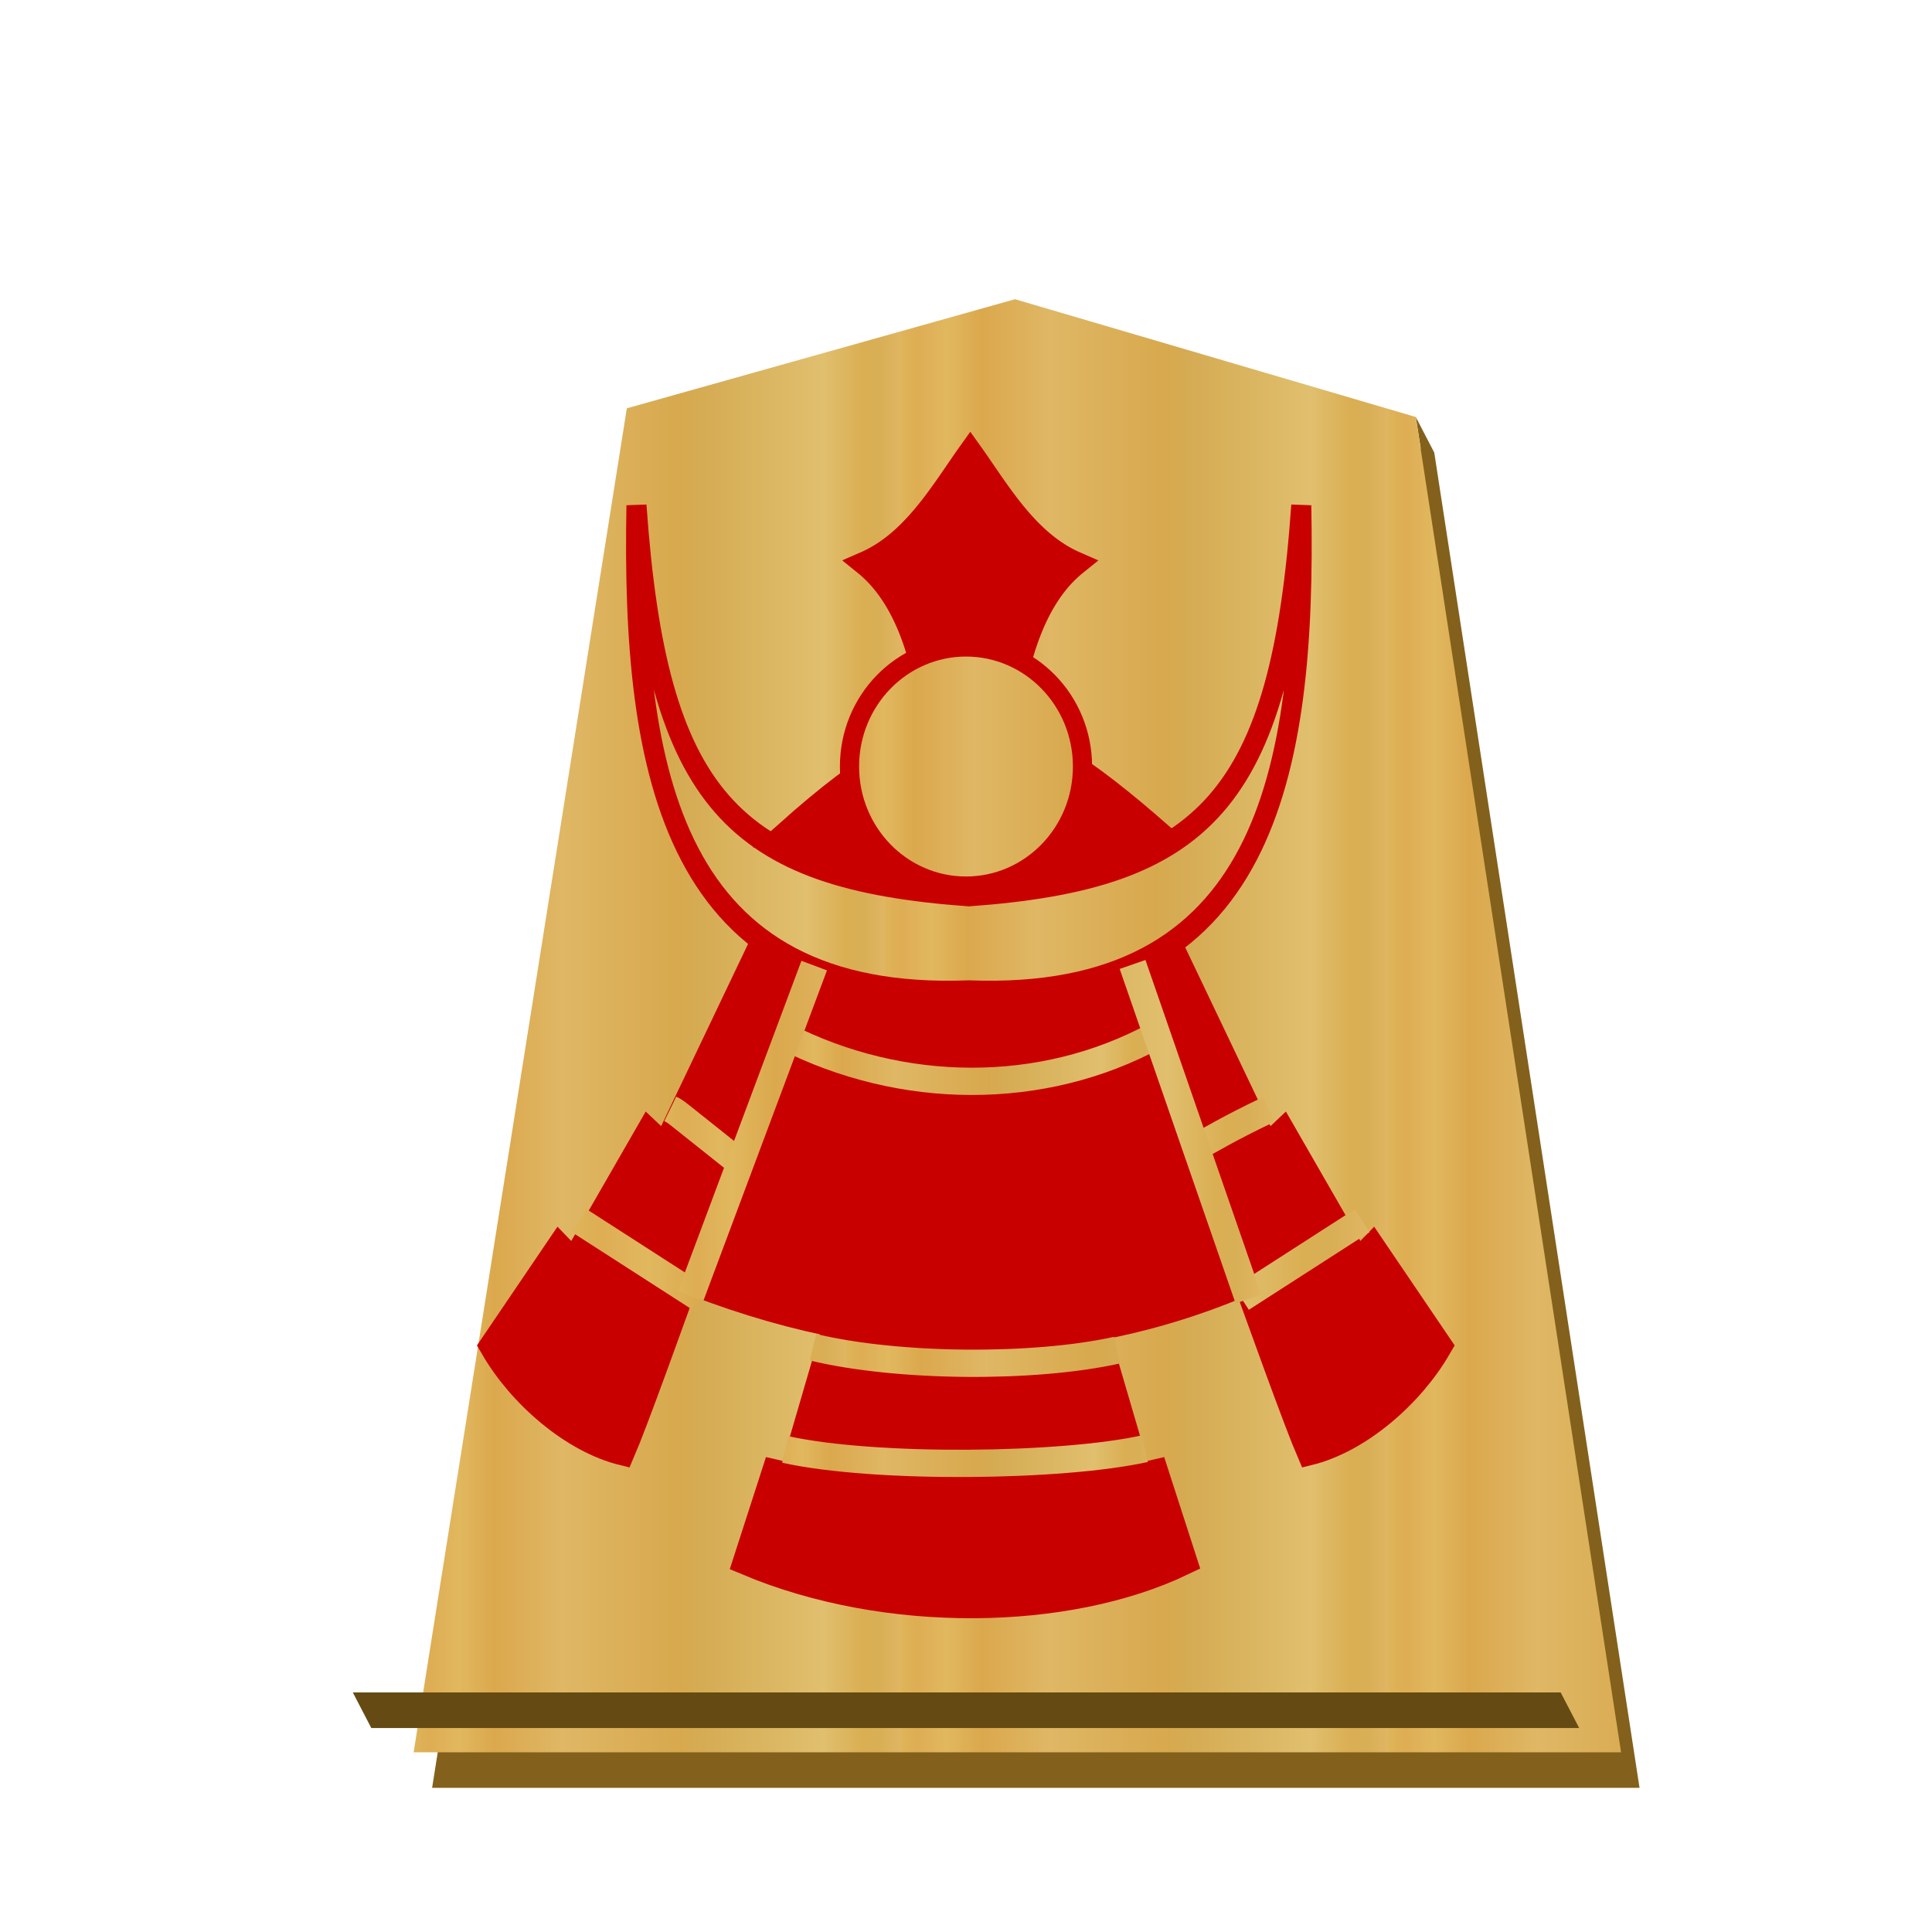 <svg xmlns="http://www.w3.org/2000/svg" xmlns:xlink="http://www.w3.org/1999/xlink" viewBox="0 0 60 60">
    <defs>
        <linearGradient id="0NG_svg__a">
            <stop offset="0" stop-color="#dfb459"/>
            <stop offset=".033" stop-color="#dead54"/>
            <stop offset=".093" stop-color="#e1b85f"/>
            <stop offset=".165" stop-color="#dba84d"/>
            <stop offset=".305" stop-color="#dfb765"/>
            <stop offset=".539" stop-color="#d8a94e"/>
            <stop offset=".586" stop-color="#d5ab53"/>
            <stop offset=".84" stop-color="#e0bf6e"/>
            <stop offset=".924" stop-color="#daae52"/>
            <stop offset=".962" stop-color="#d9af57"/>
            <stop offset="1" stop-color="#e1b663"/>
        </linearGradient>
        <linearGradient xlink:href="#0NG_svg__a" id="0NG_svg__c" x1="-30.849" x2="-14.721" y1="30.267" y2="30.267" gradientUnits="userSpaceOnUse" spreadMethod="repeat"/>
        <linearGradient xlink:href="#0NG_svg__a" id="0NG_svg__i" x1="9.1" x2="22.307" y1="23.825" y2="23.825" gradientUnits="userSpaceOnUse" spreadMethod="repeat"/>
        <linearGradient xlink:href="#0NG_svg__a" id="0NG_svg__d" x1="-34.461" x2="230.344" y1="223.715" y2="223.715" gradientUnits="userSpaceOnUse" spreadMethod="repeat"/>
        <linearGradient xlink:href="#0NG_svg__a" id="0NG_svg__k" x1="7.714" x2="19.853" y1="45.248" y2="45.248" gradientUnits="userSpaceOnUse" spreadMethod="repeat"/>
        <linearGradient xlink:href="#0NG_svg__a" id="0NG_svg__j" x1="8.13" x2="22.351" y1="42.128" y2="42.128" gradientUnits="userSpaceOnUse" spreadMethod="repeat"/>
        <linearGradient xlink:href="#0NG_svg__a" id="0NG_svg__g" x1="303.244" x2="332.257" y1="93.368" y2="93.368" gradientUnits="userSpaceOnUse"/>
        <linearGradient xlink:href="#0NG_svg__a" id="0NG_svg__f" x1="305.241" x2="327.624" y1="90.705" y2="90.705" gradientUnits="userSpaceOnUse"/>
        <linearGradient xlink:href="#0NG_svg__a" id="0NG_svg__h" x1="304.947" x2="326.339" y1="93.29" y2="93.29" gradientUnits="userSpaceOnUse"/>
        <linearGradient xlink:href="#0NG_svg__a" id="0NG_svg__e" x1="277.179" x2="291.253" y1="142.935" y2="142.935" gradientUnits="userSpaceOnUse"/>
        <filter id="0NG_svg__b">
            <feGaussianBlur in="SourceAlpha" result="blur" stdDeviation="2"/>
            <feOffset dx="2" dy="2" result="offsetBlur"/>
            <feBlend in="SourceGraphic" in2="offsetBlur"/>
        </filter>
    </defs>
    <g fill="#fecb00" filter="url(#0NG_svg__b)" transform="translate(39.935 1.558)scale(.939)">
        <path fill="#83611c" d="m-10.348 7.413-12.84 3.608-7.05 44.45H9.696L2.907 11.31l-.611-1.177.164 1.046z"/>
        <path fill="url(#0NG_svg__c)" d="m-10.96 6.237-12.838 3.608-7.051 44.45H9.085l-6.79-44.163z"/>
    </g>
    <path fill="#654b13" d="m11.531 53.665-.574-1.105h37.511l.575 1.105z"/>
    <g transform="translate(3.921 -.02)">
        <g stroke="#000">
            <path fill="#c80000" stroke="#c80000" d="M282.83 136.555c.204-5.885-.282-11.142-3.009-13.33 2.021-.873 3.212-2.979 4.365-4.578 1.154 1.6 2.344 3.705 4.365 4.579-2.727 2.187-3.213 7.444-3.009 13.33a4.5 4.5 0 0 1-1.356.232 4.4 4.4 0 0 1-1.356-.233z" transform="matrix(.747 0 0 .753 -186.074 -75.268)"/>
            <path fill="url(#0NG_svg__d)" stroke="#c80000" stroke-width="10.736" d="M97.159 111.627c-2.764 121.39 19.614 224.192 177.984 219.075 158.37 5.117 180.748-97.685 177.985-219.075-11.066 132.287-51.513 167.404-177.985 175.038-126.471-7.634-166.92-42.75-177.984-175.038z" transform="matrix(.058 0 0 .069 10.21 8.017)"/>
            <path fill="#c80000" stroke="#c80000" stroke-width="13.427" d="m166.796 305.119-54.464 95.975-8.754-6.962-40.051 58.52-7.822-6.797-35.583 44.11c14.216 20.561 41.843 41.307 69.675 47.014 13.293-25.846 76.279-177.737 95.178-219.282m195.235-12.578 54.464 95.975 8.754-6.962 40.05 58.52 7.823-6.797 35.583 44.11c-14.216 20.561-41.844 41.307-69.676 47.014-13.292-25.846-76.278-177.737-95.178-219.282" transform="matrix(.058 0 0 .069 10.21 8.017)"/>
            <path fill="#c80000" stroke="#c80000" stroke-width=".834" d="M17.12 39.641c6.239 2.539 12.27 2.62 18.071 0l-3.408-9.673c-3.409 1.355-7.785 1.637-11.2-.077z"/>
            <path fill="none" stroke="url(#0NG_svg__e)" d="M277.406 142.092c4.274 2.182 9.44 2.242 13.608-.03" transform="translate(-214.516 -88.152)scale(.847)"/>
        </g>
        <path fill="none" stroke="url(#0NG_svg__f)" d="M305.46 89.714c.226.11.292.193.382.255l2.24 1.784m19.326-2.021c-1.58.755-1.927 1.009-2.89 1.514" transform="translate(-241.83 -41.53)scale(.847)"/>
        <path fill="none" stroke="url(#0NG_svg__g)" d="m303.399 91.871 4.424 2.847m24.28-2.847-4.425 2.847" transform="translate(-242.91 -39.885)scale(.847)"/>
        <path fill="none" stroke="url(#0NG_svg__h)" d="m305.415 99.305 4.528-12.106m11.673-.042 4.25 12.266" transform="translate(-241.157 -43.85)scale(.847)"/>
        <path fill="#c80000" stroke="#c80000" stroke-width=".847" d="M20.564 25.91c4.972-4.431 6.805-4.063 11.531.072-2.425.99-2.608.875-5.67 1.424-2.831-.576-2.342-.102-5.86-1.496z"/>
        <ellipse cx="26.079" cy="23.825" fill="url(#0NG_svg__i)" stroke="#c80000" stroke-linecap="square" stroke-width=".596" rx="3.618" ry="3.713"/>
        <path fill="#c80000" stroke="#c80000" stroke-width=".929" d="m22 41.527-1.288 4.415-.534-.123-.862 2.67c4.315 1.813 9.907 1.713 13.47 0l-.863-2.67-.534.123-1.273-4.353"/>
        <path fill="none" stroke="url(#0NG_svg__j)" stroke-width=".847" d="M21.328 41.86c2.656.636 6.873.66 9.44.09"/>
        <path fill="none" stroke="url(#0NG_svg__k)" stroke-width=".847" d="M20.461 45.033c2.797.617 8.608.546 11.175-.024"/>
    </g>
</svg>
